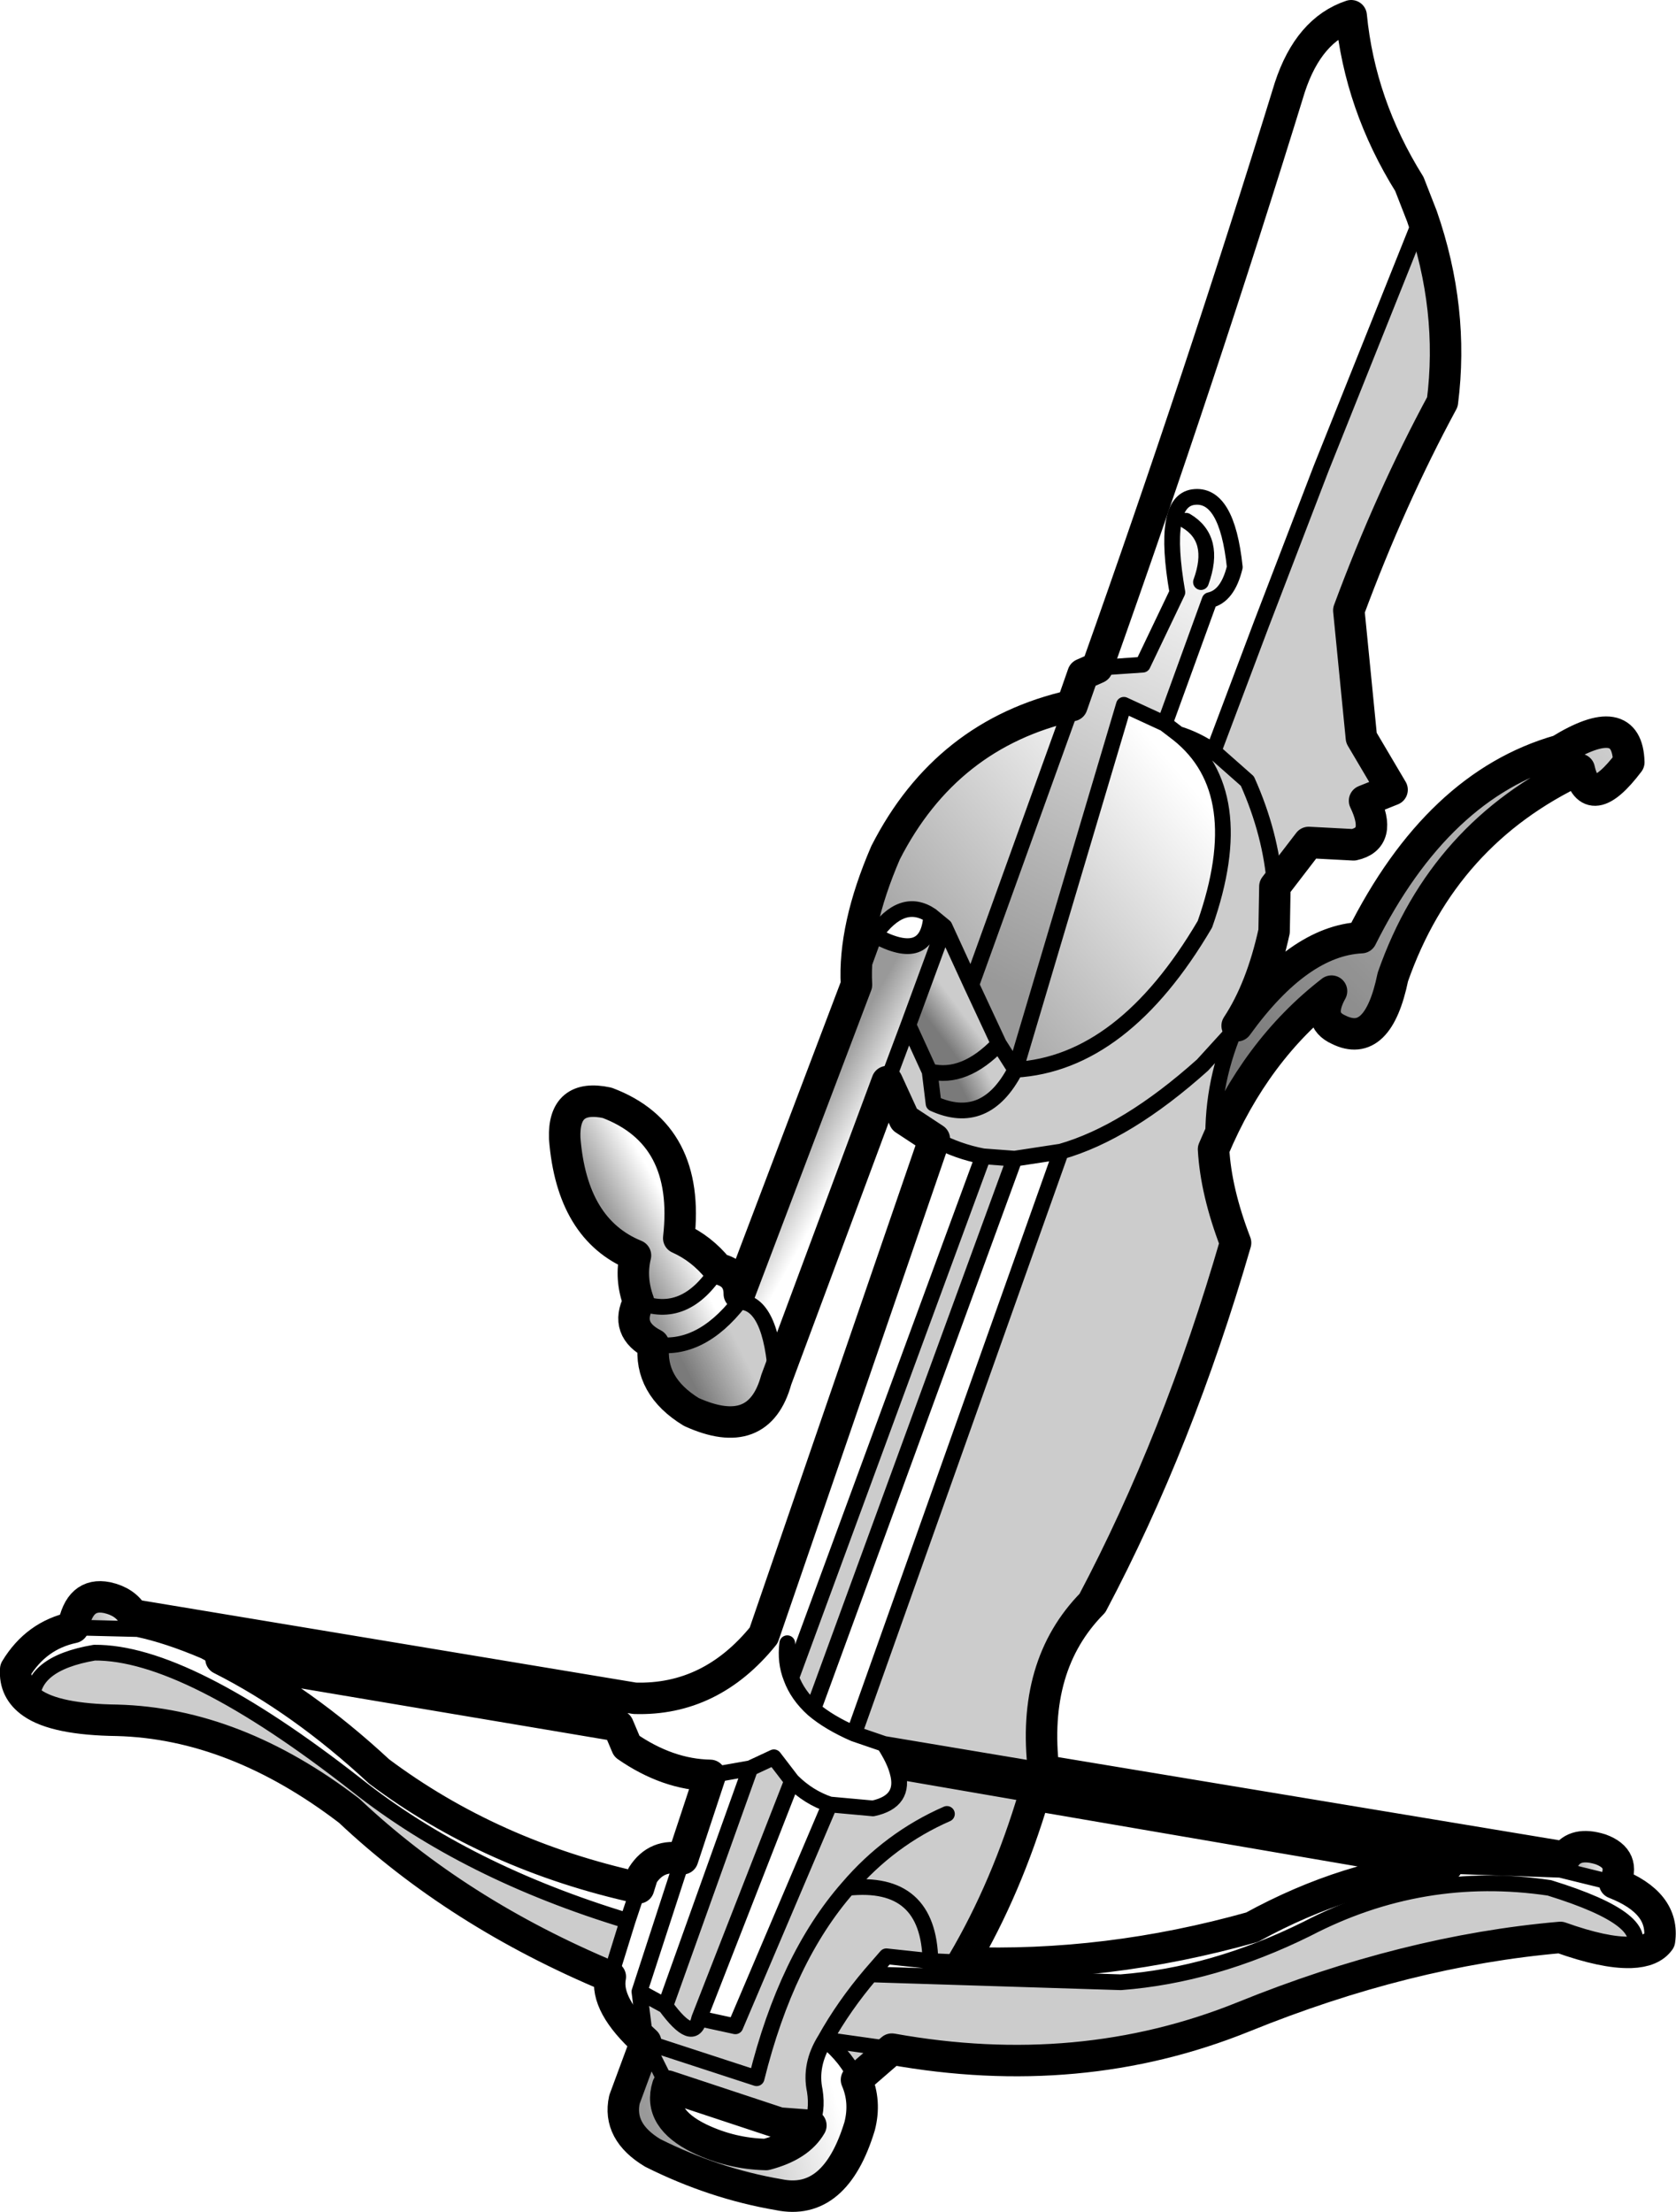 <?xml version="1.0" encoding="UTF-8" standalone="no"?>
<svg xmlns:xlink="http://www.w3.org/1999/xlink" height="140.6px" width="106.55px" xmlns="http://www.w3.org/2000/svg">
  <g transform="matrix(1.0, 0.0, 0.0, 1.0, 62.6, 38.05)">
    <path d="M36.6 85.1 Q26.8 85.95 16.45 90.15 6.05 94.35 -5.9 92.2 L-8.15 94.15 Q-8.7 92.8 -10.15 91.6 -11.15 93.2 -10.8 94.85 -10.6 96.15 -11.05 97.05 L-13.05 96.9 -20.15 94.55 -21.55 91.75 -21.95 88.55 -20.3 89.45 -14.9 74.35 -13.4 73.65 -12.25 75.15 -18.15 90.25 -15.85 90.75 -9.85 76.65 -7.1 76.9 Q-5.0 76.45 -5.55 74.55 L3.15 76.05 Q1.4 81.95 -1.4 86.7 L-3.45 86.6 -6.25 86.3 -7.25 87.45 8.65 87.95 Q14.55 87.5 20.5 84.55 27.8 80.75 35.9 81.95 42.7 84.05 41.05 86.05 39.4 86.1 36.6 85.1 M21.4 -8.3 L21.5 -8.55 27.8 -24.3 Q29.85 -18.4 29.1 -12.5 25.8 -6.4 23.15 0.75 L23.95 8.85 25.9 12.15 24.15 12.85 Q25.3 15.25 23.45 15.65 L20.6 15.5 18.45 18.3 18.4 21.15 Q17.6 24.8 16.05 27.15 19.95 21.75 23.95 21.55 28.8 11.85 36.55 9.65 40.85 7.0 40.95 10.4 38.45 13.7 37.8 10.85 29.15 14.9 25.95 24.05 25.0 28.65 22.5 27.4 21.05 26.75 22.05 24.95 17.2 28.7 14.55 35.0 14.7 37.7 15.95 40.95 12.3 53.55 6.85 63.85 2.95 67.8 3.75 74.5 L-6.4 72.8 -8.3 72.15 4.85 35.15 1.9 35.6 -10.9 70.6 Q-11.9 69.7 -12.3 68.6 L-0.1 35.45 Q-1.7 35.15 -3.2 34.35 L-5.1 33.1 -6.2 30.7 -2.55 20.85 0.9 28.3 1.95 29.95 Q8.8 29.55 14.0 20.7 16.95 12.3 12.3 8.6 13.45 8.95 14.55 9.7 L17.6 1.6 21.4 -8.3 M-15.6 44.7 Q-13.55 44.7 -13.25 49.65 -14.35 53.65 -18.65 51.7 -21.35 50.05 -21.05 47.4 -18.1 47.9 -15.6 44.7 M-60.55 70.2 Q-60.7 67.7 -56.6 67.0 -50.75 66.95 -39.95 75.4 -32.95 80.95 -22.7 84.05 L-23.8 87.6 Q-33.5 83.55 -40.4 77.05 -47.65 71.5 -55.15 71.3 -59.05 71.25 -60.55 70.2" fill="#000000" fill-opacity="0.2" fill-rule="evenodd" stroke="none"/>
    <path d="M3.75 74.5 L36.9 80.0 36.6 80.8 29.4 80.55 3.15 76.05 -5.55 74.55 Q-5.75 73.8 -6.4 72.8 L3.75 74.5 M-54.15 64.6 L-22.25 69.9 Q-23.5 70.45 -23.3 71.65 L-48.55 67.4 -48.95 67.25 -49.6 66.9 Q-51.95 65.9 -53.85 65.5 L-54.15 64.6" fill="#000000" fill-rule="evenodd" stroke="none"/>
    <path d="M-8.15 94.15 Q-7.55 95.55 -7.95 97.1 -9.5 102.2 -13.1 101.45 -17.2 100.75 -21.1 98.8 -23.35 97.45 -22.9 95.4 L-21.55 91.75 -20.15 94.55 Q-20.8 96.6 -18.1 97.9 -16.1 98.85 -13.9 98.9 -11.8 98.35 -11.05 97.05 -10.6 96.15 -10.8 94.85 -11.15 93.2 -10.15 91.6 -8.7 92.8 -8.15 94.15" fill="url(#gradient0)" fill-rule="evenodd" stroke="none"/>
    <path d="M36.9 80.0 Q37.55 79.0 39.15 79.5 40.8 80.1 40.05 81.65 L37.0 80.9 36.6 80.8 36.9 80.0" fill="url(#gradient1)" fill-rule="evenodd" stroke="none"/>
    <path d="M-57.95 65.4 Q-57.55 63.15 -55.8 63.5 -54.65 63.75 -54.15 64.6 L-53.85 65.5 -57.95 65.4" fill="url(#gradient2)" fill-rule="evenodd" stroke="none"/>
    <path d="M-22.0 44.7 Q-22.55 43.2 -22.2 41.75 -26.25 40.1 -26.7 34.3 -26.8 31.45 -24.0 32.05 -18.7 34.05 -19.45 40.65 -18.0 41.3 -16.95 42.6 -19.05 45.9 -22.0 44.7" fill="url(#gradient3)" fill-rule="evenodd" stroke="none"/>
    <path d="M-21.05 47.4 Q-22.9 46.45 -22.0 44.7 -19.05 45.9 -16.95 42.6 -15.6 42.9 -15.6 44.2 L-15.6 44.7 Q-18.1 47.9 -21.05 47.4" fill="url(#gradient4)" fill-rule="evenodd" stroke="none"/>
    <path d="M-13.25 49.65 Q-14.35 53.65 -18.65 51.7 -21.35 50.05 -21.05 47.4 -18.1 47.9 -15.6 44.7 -13.55 44.7 -13.25 49.65" fill="url(#gradient5)" fill-rule="evenodd" stroke="none"/>
    <path d="M-6.2 30.7 L-13.25 49.65 Q-13.55 44.7 -15.6 44.7 L-15.6 44.2 -8.15 24.55 -7.0 21.4 Q-3.6 23.25 -3.4 20.15 L-2.55 20.85 -4.85 27.1 -6.2 30.7" fill="url(#gradient6)" fill-rule="evenodd" stroke="none"/>
    <path d="M-3.5 30.05 L-4.85 27.1 -2.55 20.85 -0.85 24.55 0.9 28.3 Q-1.3 30.6 -3.5 30.05" fill="url(#gradient7)" fill-rule="evenodd" stroke="none"/>
    <path d="M1.95 29.95 Q0.05 33.6 -3.25 32.1 L-3.5 30.05 Q-1.3 30.6 0.9 28.3 L1.95 29.95" fill="url(#gradient8)" fill-rule="evenodd" stroke="none"/>
    <path d="M16.05 27.15 Q19.95 21.75 23.95 21.55 28.8 11.85 36.55 9.65 40.85 7.0 40.95 10.4 38.45 13.7 37.8 10.85 29.15 14.9 25.95 24.05 25.0 28.65 22.5 27.4 21.05 26.75 22.05 24.95 17.2 28.7 14.55 35.0 14.35 31.1 15.9 27.4 L16.05 27.15" fill="url(#gradient9)" fill-rule="evenodd" stroke="none"/>
    <path d="M7.15 4.4 L10.05 4.2 12.25 -0.4 Q11.25 -6.15 13.25 -6.45 15.4 -6.75 15.9 -2.0 15.45 -0.15 14.3 0.1 L11.45 7.95 8.85 6.75 1.95 29.95 0.9 28.3 -0.85 24.55 5.55 6.8 6.25 4.8 7.15 4.4 M12.8 -4.95 Q14.75 -3.8 13.75 -1.05 14.75 -3.8 12.8 -4.95" fill="url(#gradient10)" fill-rule="evenodd" stroke="none"/>
    <path d="M11.45 7.95 L12.3 8.6 Q16.95 12.3 14.0 20.7 8.8 29.55 1.95 29.95 L8.85 6.75 11.45 7.95 M-8.15 24.55 Q-8.35 20.9 -6.3 16.15 -2.45 8.6 5.55 6.8 L-0.85 24.55 -2.55 20.85 -3.4 20.15 Q-5.25 18.9 -7.0 21.4 L-8.15 24.55" fill="url(#gradient11)" fill-rule="evenodd" stroke="none"/>
    <path d="M27.8 -24.3 L27.0 -26.35 Q23.85 -31.4 23.3 -37.05 20.6 -36.15 19.4 -32.5 13.7 -14.0 7.15 4.4 L6.25 4.8 5.55 6.8 Q-2.45 8.6 -6.3 16.15 -8.35 20.9 -8.15 24.55 L-15.6 44.2 Q-15.6 42.9 -16.95 42.6 -18.0 41.3 -19.45 40.65 -18.7 34.05 -24.0 32.05 -26.8 31.45 -26.7 34.3 -26.25 40.1 -22.2 41.75 -22.55 43.2 -22.0 44.7 -22.9 46.45 -21.05 47.4 -21.35 50.05 -18.65 51.7 -14.35 53.65 -13.25 49.65 L-6.2 30.7 -5.1 33.1 -3.2 34.35 -14.05 65.9 Q-17.4 70.05 -22.25 69.9 L-54.15 64.6 Q-54.65 63.75 -55.8 63.5 -57.55 63.15 -57.95 65.4 -60.3 65.9 -61.6 68.05 -61.7 69.4 -60.55 70.2 -59.05 71.25 -55.15 71.3 -47.65 71.5 -40.4 77.05 -33.5 83.55 -23.8 87.6 -24.15 89.4 -21.55 91.75 L-22.9 95.4 Q-23.35 97.45 -21.1 98.8 -17.2 100.75 -13.1 101.45 -9.5 102.2 -7.95 97.1 -7.55 95.55 -8.15 94.15 L-5.9 92.2 Q6.05 94.35 16.45 90.15 26.8 85.95 36.6 85.1 39.4 86.1 41.05 86.05 L41.1 86.05 Q42.4 86.0 42.9 85.3 43.25 82.9 40.05 81.65 40.8 80.1 39.15 79.5 37.55 79.0 36.9 80.0 L3.75 74.5 Q2.95 67.8 6.85 63.85 12.3 53.55 15.95 40.95 14.7 37.7 14.55 35.0 17.2 28.7 22.05 24.95 21.05 26.75 22.5 27.4 25.0 28.65 25.95 24.05 29.15 14.9 37.8 10.85 38.45 13.7 40.95 10.4 40.85 7.0 36.55 9.65 28.8 11.85 23.95 21.55 19.95 21.75 16.05 27.15 17.6 24.8 18.4 21.15 L18.45 18.3 20.6 15.5 23.45 15.65 Q25.3 15.25 24.15 12.85 L25.9 12.15 23.95 8.85 23.15 0.75 Q25.8 -6.4 29.1 -12.5 29.85 -18.4 27.8 -24.3 M3.15 76.05 L29.4 80.55 Q23.1 81.1 17.0 84.45 7.75 87.05 -1.4 86.7 1.4 81.95 3.15 76.05 M-48.55 67.4 L-23.3 71.65 -22.75 72.95 Q-20.15 74.75 -17.45 74.8 L-19.2 80.1 Q-20.85 79.75 -21.75 81.15 L-22.0 81.95 Q-31.35 79.9 -38.5 74.55 -43.4 70.0 -48.55 67.4 M-11.05 97.05 Q-11.8 98.35 -13.9 98.9 -16.1 98.85 -18.1 97.9 -20.8 96.6 -20.15 94.55 L-13.05 96.9 -11.05 97.05" fill="none" stroke="#000000" stroke-linecap="round" stroke-linejoin="round" stroke-width="2.0"/>
    <path d="M7.15 4.4 L10.05 4.2 12.25 -0.4 Q11.25 -6.15 13.25 -6.45 15.4 -6.75 15.9 -2.0 15.45 -0.15 14.3 0.1 L11.45 7.95 12.3 8.6 Q13.45 8.95 14.55 9.7 L17.6 1.6 21.4 -8.3 21.5 -8.55 27.8 -24.3 M13.75 -1.05 Q14.75 -3.8 12.8 -4.95 M14.55 9.7 L16.7 11.6 Q18.2 14.95 18.45 18.3 M1.95 29.95 L8.85 6.75 11.45 7.95 M12.3 8.6 Q16.95 12.3 14.0 20.7 8.8 29.55 1.95 29.95 0.05 33.6 -3.25 32.1 L-3.5 30.05 -4.85 27.1 -6.2 30.7 M16.05 27.15 L15.9 27.4 Q14.35 31.1 14.55 35.0 M0.9 28.3 L1.95 29.95 M-3.2 34.35 Q-1.7 35.15 -0.1 35.45 L1.9 35.6 4.85 35.15 Q9.05 33.95 13.85 29.65 L15.9 27.4 M36.6 80.8 L36.9 80.0 M29.4 80.55 L36.6 80.8 37.0 80.9 40.05 81.65 M41.05 86.05 Q42.7 84.05 35.9 81.95 27.8 80.75 20.5 84.55 14.55 87.5 8.65 87.95 L-7.25 87.45 Q-8.95 89.45 -10.15 91.6 L-5.9 92.2 M-1.4 86.7 L-3.45 86.6 -6.25 86.3 -7.25 87.45 M-2.55 20.85 L-0.85 24.55 5.55 6.8 M-3.4 20.15 L-2.55 20.85 -4.85 27.1 M-7.0 21.4 Q-5.25 18.9 -3.4 20.15 -3.6 23.25 -7.0 21.4 L-8.15 24.55 M-15.6 44.7 L-15.6 44.2 M-21.05 47.4 Q-18.1 47.9 -15.6 44.7 -13.55 44.7 -13.25 49.65 M-16.95 42.6 Q-19.05 45.9 -22.0 44.7 M-57.95 65.4 L-53.85 65.5 -54.15 64.6 M-23.8 87.6 L-22.7 84.05 Q-32.95 80.95 -39.95 75.4 -50.75 66.95 -56.6 67.0 -60.7 67.7 -60.55 70.2 M-53.85 65.5 Q-51.95 65.9 -49.6 66.9 L-48.95 67.25 -48.55 67.4 M-23.3 71.65 Q-23.5 70.45 -22.25 69.9 M-6.4 72.8 L-8.3 72.15 Q-9.9 71.45 -10.9 70.6 -11.9 69.7 -12.3 68.6 -12.7 67.6 -12.55 66.4 M-22.0 81.95 L-22.7 84.05 M-5.55 74.55 Q-5.0 76.45 -7.1 76.9 L-9.85 76.65 -15.85 90.75 -18.15 90.25 Q-18.5 91.9 -20.3 89.45 L-21.95 88.55 -21.55 91.75 -14.5 94.05 Q-12.6 86.4 -8.7 81.95 -6.05 78.85 -2.4 77.25 M-8.7 81.95 Q-3.55 81.4 -3.45 86.6 M-20.3 89.45 L-14.9 74.35 -17.45 74.8 M-20.15 94.55 L-21.55 91.75 M-11.05 97.05 Q-10.6 96.15 -10.8 94.85 -11.15 93.2 -10.15 91.6 -8.7 92.8 -8.15 94.15 M-9.85 76.65 Q-11.2 76.2 -12.25 75.15 L-18.15 90.25 M3.75 74.5 L-6.4 72.8 Q-5.75 73.8 -5.55 74.55 L3.15 76.05 M-21.95 88.55 L-19.2 80.1 M-12.25 75.15 L-13.4 73.65 -14.9 74.35 M-12.3 68.6 L-0.1 35.45 M0.9 28.3 L-0.85 24.55 M-3.5 30.05 Q-1.3 30.6 0.9 28.3 M1.9 35.6 L-10.9 70.6 M4.85 35.15 L-8.3 72.15" fill="none" stroke="#000000" stroke-linecap="round" stroke-linejoin="round" stroke-width="1.0"/>
  </g>
  <defs>
    <linearGradient gradientTransform="matrix(-0.007, 0.002, -0.002, -0.007, -15.35, 96.35)" gradientUnits="userSpaceOnUse" id="gradient0" spreadMethod="pad" x1="-819.2" x2="819.2">
      <stop offset="0.0" stop-color="#000000" stop-opacity="0.0"/>
      <stop offset="1.0" stop-color="#000000" stop-opacity="0.4"/>
    </linearGradient>
    <linearGradient gradientTransform="matrix(-0.002, 6.0E-4, -4.0E-4, -0.002, 38.4, 80.65)" gradientUnits="userSpaceOnUse" id="gradient1" spreadMethod="pad" x1="-819.2" x2="819.2">
      <stop offset="0.0" stop-color="#000000" stop-opacity="0.0"/>
      <stop offset="1.0" stop-color="#000000" stop-opacity="0.4"/>
    </linearGradient>
    <linearGradient gradientTransform="matrix(-0.002, 6.0E-4, -4.0E-4, -0.002, -56.05, 64.75)" gradientUnits="userSpaceOnUse" id="gradient2" spreadMethod="pad" x1="-819.2" x2="819.2">
      <stop offset="0.0" stop-color="#000000" stop-opacity="0.0"/>
      <stop offset="1.0" stop-color="#000000" stop-opacity="0.4"/>
    </linearGradient>
    <linearGradient gradientTransform="matrix(-0.002, 0.001, -0.004, -0.007, -22.3, 38.3)" gradientUnits="userSpaceOnUse" id="gradient3" spreadMethod="pad" x1="-819.2" x2="819.2">
      <stop offset="0.0" stop-color="#000000" stop-opacity="0.0"/>
      <stop offset="1.0" stop-color="#000000" stop-opacity="0.4"/>
    </linearGradient>
    <linearGradient gradientTransform="matrix(-0.002, 0.001, -0.001, -0.002, -19.1, 45.25)" gradientUnits="userSpaceOnUse" id="gradient4" spreadMethod="pad" x1="-819.2" x2="819.2">
      <stop offset="0.0" stop-color="#000000" stop-opacity="0.0"/>
      <stop offset="1.0" stop-color="#000000" stop-opacity="0.4"/>
    </linearGradient>
    <linearGradient gradientTransform="matrix(-0.002, 0.001, -0.002, -0.004, -16.9, 49.05)" gradientUnits="userSpaceOnUse" id="gradient5" spreadMethod="pad" x1="-819.2" x2="819.2">
      <stop offset="0.0" stop-color="#000000" stop-opacity="0.0"/>
      <stop offset="1.0" stop-color="#000000" stop-opacity="0.4"/>
    </linearGradient>
    <linearGradient gradientTransform="matrix(-0.002, -0.001, 0.009, -0.016, -9.8, 34.05)" gradientUnits="userSpaceOnUse" id="gradient6" spreadMethod="pad" x1="-819.2" x2="819.2">
      <stop offset="0.0" stop-color="#000000" stop-opacity="0.0"/>
      <stop offset="1.0" stop-color="#000000" stop-opacity="0.4"/>
    </linearGradient>
    <linearGradient gradientTransform="matrix(-0.001, 7.0E-4, -0.003, -0.004, -2.9, 26.0)" gradientUnits="userSpaceOnUse" id="gradient7" spreadMethod="pad" x1="-819.2" x2="819.2">
      <stop offset="0.0" stop-color="#000000" stop-opacity="0.0"/>
      <stop offset="1.0" stop-color="#000000" stop-opacity="0.4"/>
    </linearGradient>
    <linearGradient gradientTransform="matrix(-0.001, 6.0E-4, -0.001, -0.002, -0.7, 30.5)" gradientUnits="userSpaceOnUse" id="gradient8" spreadMethod="pad" x1="-819.2" x2="819.2">
      <stop offset="0.0" stop-color="#000000" stop-opacity="0.0"/>
      <stop offset="1.0" stop-color="#000000" stop-opacity="0.4"/>
    </linearGradient>
    <linearGradient gradientTransform="matrix(-0.014, 0.012, -0.003, -0.003, 28.1, 19.6)" gradientUnits="userSpaceOnUse" id="gradient9" spreadMethod="pad" x1="-819.2" x2="819.2">
      <stop offset="0.0" stop-color="#000000" stop-opacity="0.0"/>
      <stop offset="1.0" stop-color="#000000" stop-opacity="0.4"/>
    </linearGradient>
    <linearGradient gradientTransform="matrix(-0.008, 0.018, -0.004, -0.002, 7.45, 9.75)" gradientUnits="userSpaceOnUse" id="gradient10" spreadMethod="pad" x1="-819.2" x2="819.2">
      <stop offset="0.0" stop-color="#000000" stop-opacity="0.0"/>
      <stop offset="1.0" stop-color="#000000" stop-opacity="0.4"/>
    </linearGradient>
    <linearGradient gradientTransform="matrix(-0.011, 0.009, -0.006, -0.007, 4.9, 20.15)" gradientUnits="userSpaceOnUse" id="gradient11" spreadMethod="pad" x1="-819.2" x2="819.2">
      <stop offset="0.0" stop-color="#000000" stop-opacity="0.0"/>
      <stop offset="1.0" stop-color="#000000" stop-opacity="0.4"/>
    </linearGradient>
  </defs>
</svg>
